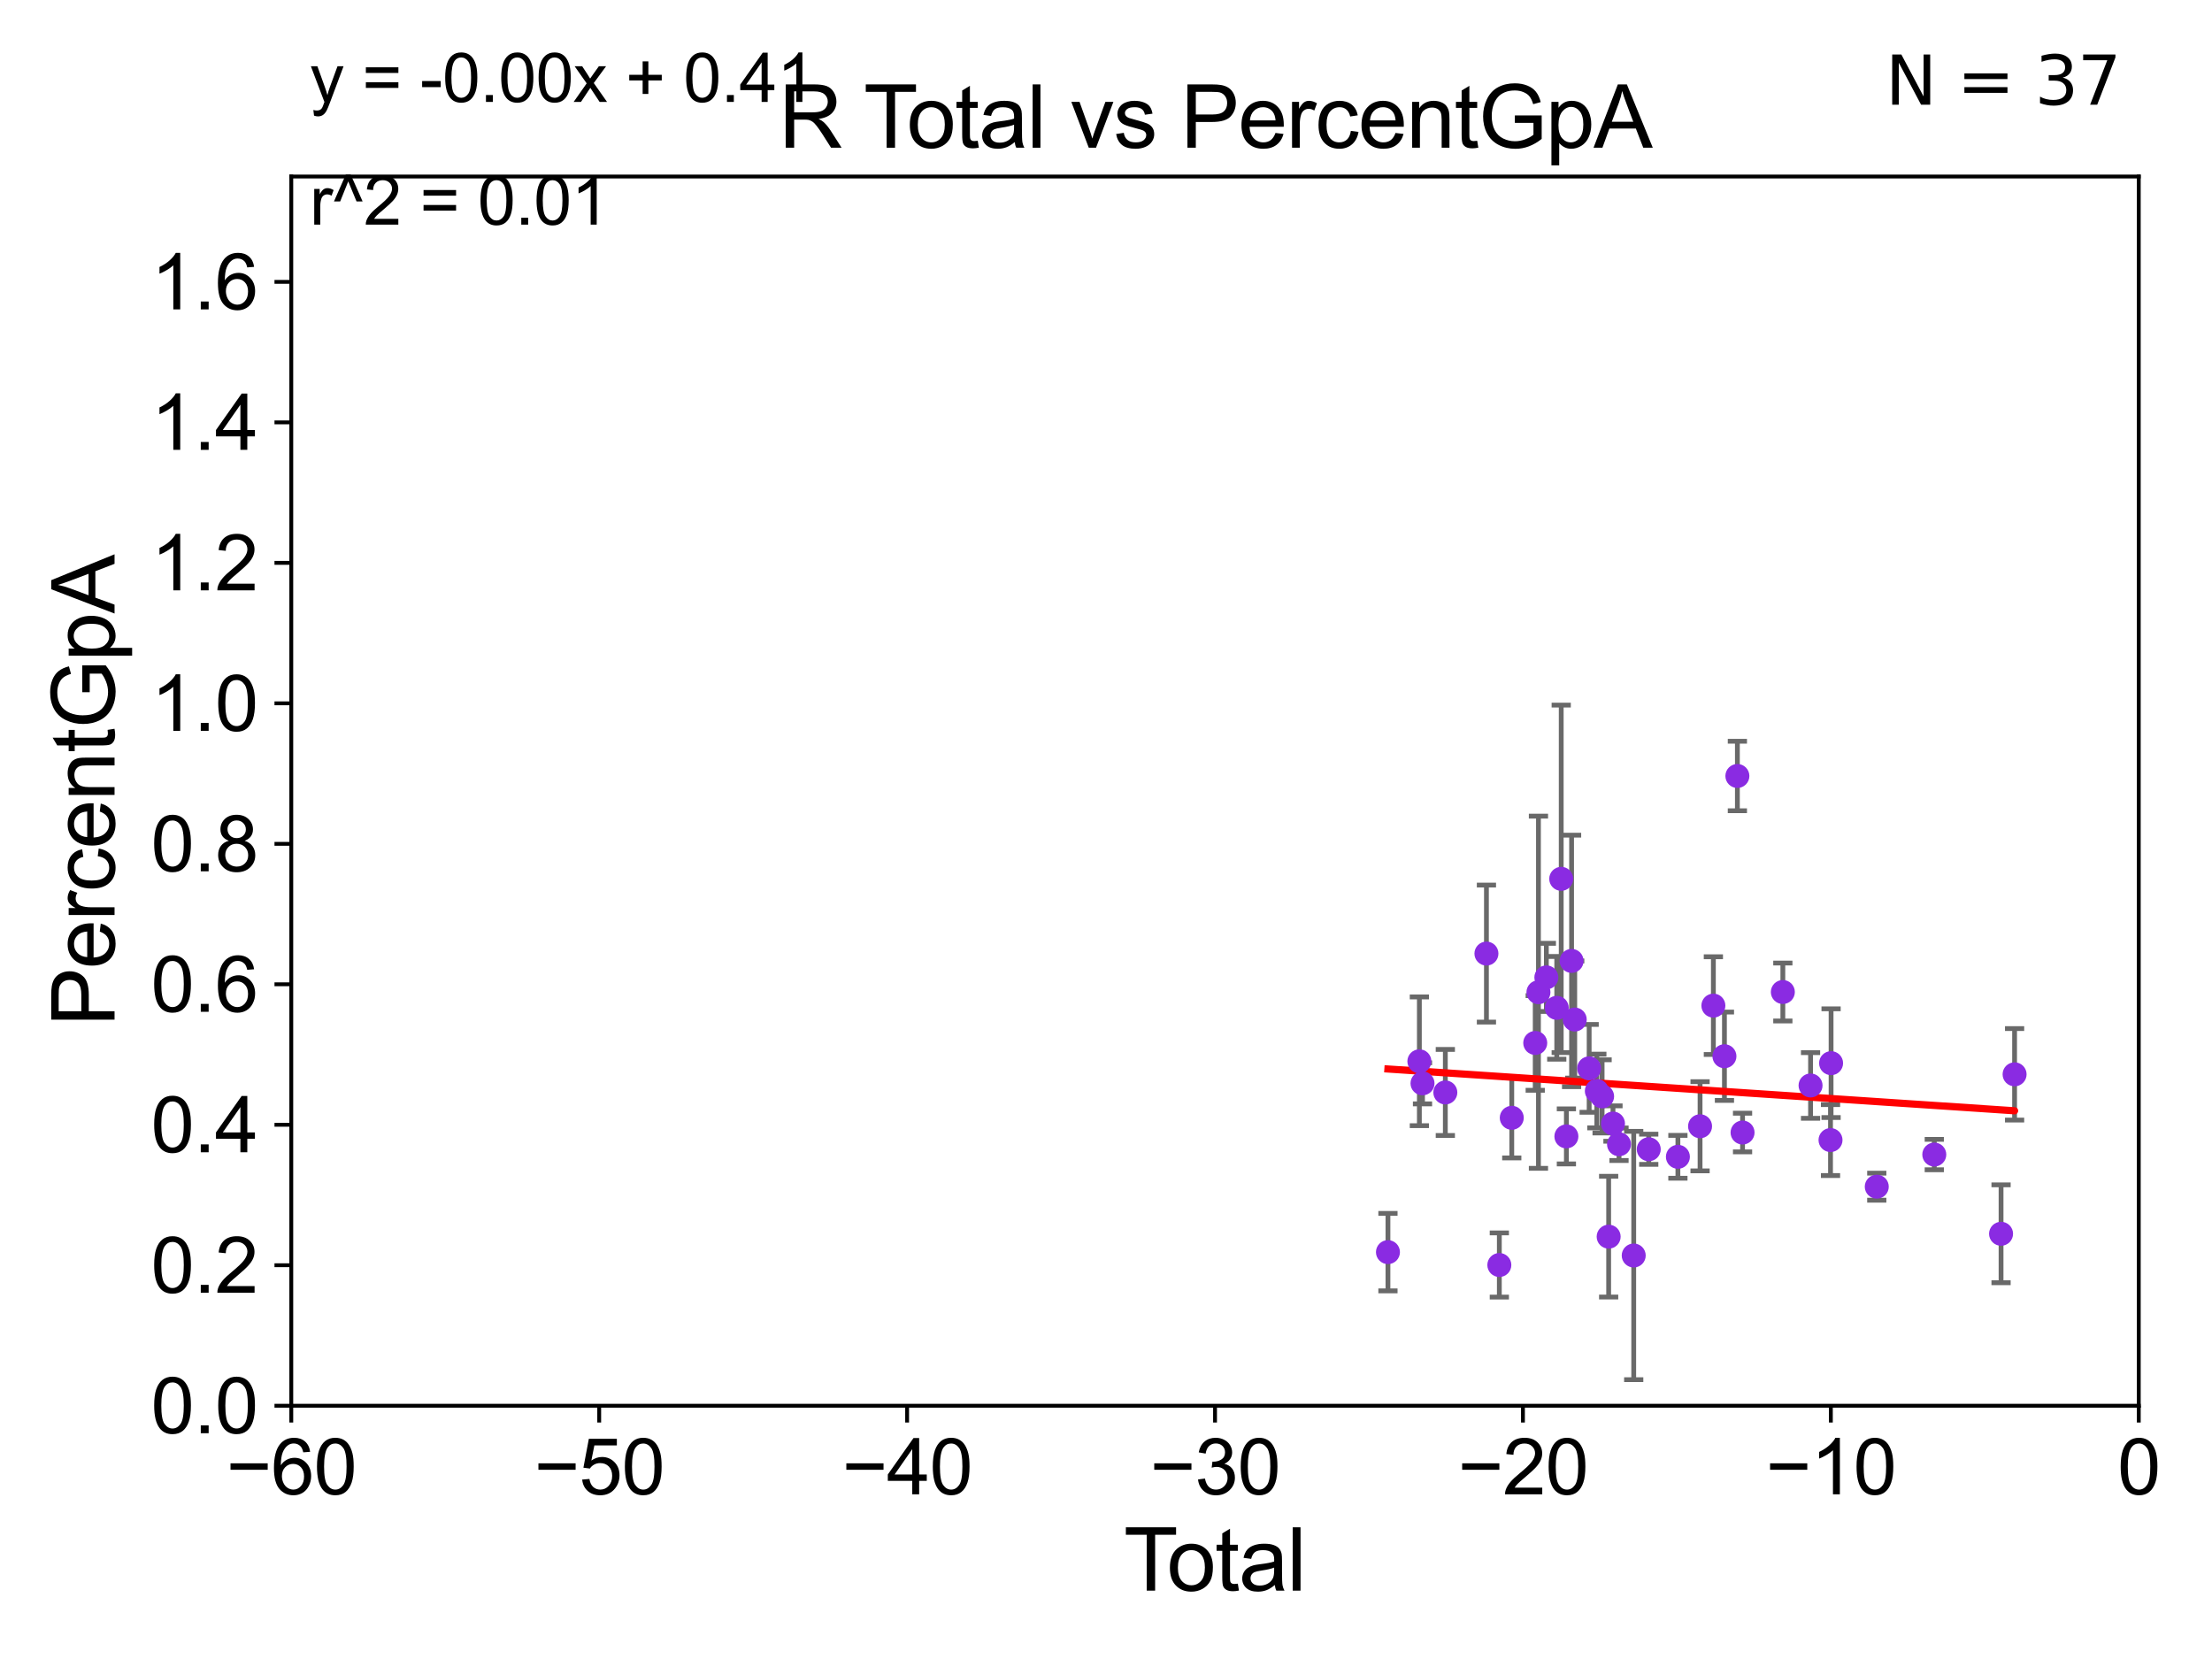 <?xml version="1.0" encoding="utf-8" standalone="no"?>
<!DOCTYPE svg PUBLIC "-//W3C//DTD SVG 1.1//EN"
  "http://www.w3.org/Graphics/SVG/1.1/DTD/svg11.dtd">
<svg xmlns:xlink="http://www.w3.org/1999/xlink" width="460.8pt" height="345.6pt" viewBox="0 0 460.8 345.6" xmlns="http://www.w3.org/2000/svg" version="1.1">
 <defs>
  <style type="text/css">*{stroke-linejoin: round; stroke-linecap: butt}</style>
 </defs>
 <g id="figure_1">
  <g id="patch_1">
   <path d="M 0 345.6 
L 460.8 345.6 
L 460.8 0 
L 0 0 
z
" style="fill: #ffffff"/>
  </g>
  <g id="axes_1">
   <g id="patch_2">
    <path d="M 60.68 292.84 
L 445.545 292.84 
L 445.545 36.775 
L 60.68 36.775 
z
" style="fill: #ffffff"/>
   </g>
   <g id="PathCollection_1">
    <defs>
     <path id="mca654d8f39" d="M 0 1.118 
C 0.297 1.118 0.581 1 0.791 0.791 
C 1 0.581 1.118 0.297 1.118 0 
C 1.118 -0.297 1 -0.581 0.791 -0.791 
C 0.581 -1 0.297 -1.118 0 -1.118 
C -0.297 -1.118 -0.581 -1 -0.791 -0.791 
C -1 -0.581 -1.118 -0.297 -1.118 0 
C -1.118 0.297 -1 0.581 -0.791 0.791 
C -0.581 1 -0.297 1.118 0 1.118 
z
" style="stroke: #8a2be2"/>
    </defs>
    <g clip-path="url(#pf15f8cdc3f)">
     <use xlink:href="#mca654d8f39" x="289.135" y="260.841" style="fill: #8a2be2; stroke: #8a2be2"/>
     <use xlink:href="#mca654d8f39" x="371.399" y="206.654" style="fill: #8a2be2; stroke: #8a2be2"/>
     <use xlink:href="#mca654d8f39" x="332.651" y="227.279" style="fill: #8a2be2; stroke: #8a2be2"/>
     <use xlink:href="#mca654d8f39" x="381.33" y="237.496" style="fill: #8a2be2; stroke: #8a2be2"/>
     <use xlink:href="#mca654d8f39" x="295.68" y="221.091" style="fill: #8a2be2; stroke: #8a2be2"/>
     <use xlink:href="#mca654d8f39" x="390.965" y="247.206" style="fill: #8a2be2; stroke: #8a2be2"/>
     <use xlink:href="#mca654d8f39" x="402.947" y="240.516" style="fill: #8a2be2; stroke: #8a2be2"/>
     <use xlink:href="#mca654d8f39" x="416.857" y="257.019" style="fill: #8a2be2; stroke: #8a2be2"/>
     <use xlink:href="#mca654d8f39" x="419.676" y="223.802" style="fill: #8a2be2; stroke: #8a2be2"/>
     <use xlink:href="#mca654d8f39" x="377.171" y="226.123" style="fill: #8a2be2; stroke: #8a2be2"/>
     <use xlink:href="#mca654d8f39" x="381.448" y="221.477" style="fill: #8a2be2; stroke: #8a2be2"/>
     <use xlink:href="#mca654d8f39" x="361.929" y="161.651" style="fill: #8a2be2; stroke: #8a2be2"/>
     <use xlink:href="#mca654d8f39" x="363.007" y="235.926" style="fill: #8a2be2; stroke: #8a2be2"/>
     <use xlink:href="#mca654d8f39" x="335.112" y="257.619" style="fill: #8a2be2; stroke: #8a2be2"/>
     <use xlink:href="#mca654d8f39" x="328.046" y="212.385" style="fill: #8a2be2; stroke: #8a2be2"/>
     <use xlink:href="#mca654d8f39" x="336.014" y="234.057" style="fill: #8a2be2; stroke: #8a2be2"/>
     <use xlink:href="#mca654d8f39" x="337.27" y="238.369" style="fill: #8a2be2; stroke: #8a2be2"/>
     <use xlink:href="#mca654d8f39" x="327.39" y="200.174" style="fill: #8a2be2; stroke: #8a2be2"/>
     <use xlink:href="#mca654d8f39" x="326.307" y="236.733" style="fill: #8a2be2; stroke: #8a2be2"/>
     <use xlink:href="#mca654d8f39" x="340.333" y="261.544" style="fill: #8a2be2; stroke: #8a2be2"/>
     <use xlink:href="#mca654d8f39" x="325.23" y="183.077" style="fill: #8a2be2; stroke: #8a2be2"/>
     <use xlink:href="#mca654d8f39" x="324.3" y="209.951" style="fill: #8a2be2; stroke: #8a2be2"/>
     <use xlink:href="#mca654d8f39" x="322.135" y="203.611" style="fill: #8a2be2; stroke: #8a2be2"/>
     <use xlink:href="#mca654d8f39" x="296.334" y="225.678" style="fill: #8a2be2; stroke: #8a2be2"/>
     <use xlink:href="#mca654d8f39" x="343.463" y="239.412" style="fill: #8a2be2; stroke: #8a2be2"/>
     <use xlink:href="#mca654d8f39" x="319.817" y="217.266" style="fill: #8a2be2; stroke: #8a2be2"/>
     <use xlink:href="#mca654d8f39" x="349.538" y="240.984" style="fill: #8a2be2; stroke: #8a2be2"/>
     <use xlink:href="#mca654d8f39" x="314.929" y="232.858" style="fill: #8a2be2; stroke: #8a2be2"/>
     <use xlink:href="#mca654d8f39" x="312.339" y="263.525" style="fill: #8a2be2; stroke: #8a2be2"/>
     <use xlink:href="#mca654d8f39" x="354.154" y="234.621" style="fill: #8a2be2; stroke: #8a2be2"/>
     <use xlink:href="#mca654d8f39" x="356.928" y="209.49" style="fill: #8a2be2; stroke: #8a2be2"/>
     <use xlink:href="#mca654d8f39" x="359.232" y="220.035" style="fill: #8a2be2; stroke: #8a2be2"/>
     <use xlink:href="#mca654d8f39" x="309.651" y="198.649" style="fill: #8a2be2; stroke: #8a2be2"/>
     <use xlink:href="#mca654d8f39" x="301.089" y="227.58" style="fill: #8a2be2; stroke: #8a2be2"/>
     <use xlink:href="#mca654d8f39" x="333.748" y="228.395" style="fill: #8a2be2; stroke: #8a2be2"/>
     <use xlink:href="#mca654d8f39" x="320.488" y="206.7" style="fill: #8a2be2; stroke: #8a2be2"/>
     <use xlink:href="#mca654d8f39" x="331.05" y="222.559" style="fill: #8a2be2; stroke: #8a2be2"/>
    </g>
   </g>
   <g id="matplotlib.axis_1">
    <g id="xtick_1">
     <g id="line2d_1">
      <defs>
       <path id="me6b145b90f" d="M 0 0 
L 0 3.5 
" style="stroke: #000000; stroke-width: 0.8"/>
      </defs>
      <g>
       <use xlink:href="#me6b145b90f" x="60.68" y="292.84" style="stroke: #000000; stroke-width: 0.8"/>
      </g>
     </g>
     <g id="text_1">
      <!-- −60 -->
      <g transform="translate(47.11 311.293)scale(0.16 -0.16)">
       <defs>
        <path id="ArialMT-2212" d="M 3381 1997 
L 356 1997 
L 356 2522 
L 3381 2522 
L 3381 1997 
z
" transform="scale(0.016)"/>
        <path id="ArialMT-36" d="M 3184 3459 
L 2625 3416 
Q 2550 3747 2413 3897 
Q 2184 4138 1850 4138 
Q 1581 4138 1378 3988 
Q 1113 3794 959 3422 
Q 806 3050 800 2363 
Q 1003 2672 1297 2822 
Q 1591 2972 1913 2972 
Q 2475 2972 2870 2558 
Q 3266 2144 3266 1488 
Q 3266 1056 3080 686 
Q 2894 316 2569 119 
Q 2244 -78 1831 -78 
Q 1128 -78 684 439 
Q 241 956 241 2144 
Q 241 3472 731 4075 
Q 1159 4600 1884 4600 
Q 2425 4600 2770 4297 
Q 3116 3994 3184 3459 
z
M 888 1484 
Q 888 1194 1011 928 
Q 1134 663 1356 523 
Q 1578 384 1822 384 
Q 2178 384 2434 671 
Q 2691 959 2691 1453 
Q 2691 1928 2437 2201 
Q 2184 2475 1800 2475 
Q 1419 2475 1153 2201 
Q 888 1928 888 1484 
z
" transform="scale(0.016)"/>
        <path id="ArialMT-30" d="M 266 2259 
Q 266 3072 433 3567 
Q 600 4063 929 4331 
Q 1259 4600 1759 4600 
Q 2128 4600 2406 4451 
Q 2684 4303 2865 4023 
Q 3047 3744 3150 3342 
Q 3253 2941 3253 2259 
Q 3253 1453 3087 958 
Q 2922 463 2592 192 
Q 2263 -78 1759 -78 
Q 1097 -78 719 397 
Q 266 969 266 2259 
z
M 844 2259 
Q 844 1131 1108 757 
Q 1372 384 1759 384 
Q 2147 384 2411 759 
Q 2675 1134 2675 2259 
Q 2675 3391 2411 3762 
Q 2147 4134 1753 4134 
Q 1366 4134 1134 3806 
Q 844 3388 844 2259 
z
" transform="scale(0.016)"/>
       </defs>
       <use xlink:href="#ArialMT-2212"/>
       <use xlink:href="#ArialMT-36" x="58.398"/>
       <use xlink:href="#ArialMT-30" x="114.014"/>
      </g>
     </g>
    </g>
    <g id="xtick_2">
     <g id="line2d_2">
      <g>
       <use xlink:href="#me6b145b90f" x="124.824" y="292.84" style="stroke: #000000; stroke-width: 0.8"/>
      </g>
     </g>
     <g id="text_2">
      <!-- −50 -->
      <g transform="translate(111.254 311.293)scale(0.16 -0.16)">
       <defs>
        <path id="ArialMT-35" d="M 266 1200 
L 856 1250 
Q 922 819 1161 601 
Q 1400 384 1738 384 
Q 2144 384 2425 690 
Q 2706 997 2706 1503 
Q 2706 1984 2436 2262 
Q 2166 2541 1728 2541 
Q 1456 2541 1237 2417 
Q 1019 2294 894 2097 
L 366 2166 
L 809 4519 
L 3088 4519 
L 3088 3981 
L 1259 3981 
L 1013 2750 
Q 1425 3038 1878 3038 
Q 2478 3038 2890 2622 
Q 3303 2206 3303 1553 
Q 3303 931 2941 478 
Q 2500 -78 1738 -78 
Q 1113 -78 717 272 
Q 322 622 266 1200 
z
" transform="scale(0.016)"/>
       </defs>
       <use xlink:href="#ArialMT-2212"/>
       <use xlink:href="#ArialMT-35" x="58.398"/>
       <use xlink:href="#ArialMT-30" x="114.014"/>
      </g>
     </g>
    </g>
    <g id="xtick_3">
     <g id="line2d_3">
      <g>
       <use xlink:href="#me6b145b90f" x="188.968" y="292.84" style="stroke: #000000; stroke-width: 0.8"/>
      </g>
     </g>
     <g id="text_3">
      <!-- −40 -->
      <g transform="translate(175.398 311.293)scale(0.16 -0.16)">
       <defs>
        <path id="ArialMT-34" d="M 2069 0 
L 2069 1097 
L 81 1097 
L 81 1613 
L 2172 4581 
L 2631 4581 
L 2631 1613 
L 3250 1613 
L 3250 1097 
L 2631 1097 
L 2631 0 
L 2069 0 
z
M 2069 1613 
L 2069 3678 
L 634 1613 
L 2069 1613 
z
" transform="scale(0.016)"/>
       </defs>
       <use xlink:href="#ArialMT-2212"/>
       <use xlink:href="#ArialMT-34" x="58.398"/>
       <use xlink:href="#ArialMT-30" x="114.014"/>
      </g>
     </g>
    </g>
    <g id="xtick_4">
     <g id="line2d_4">
      <g>
       <use xlink:href="#me6b145b90f" x="253.113" y="292.84" style="stroke: #000000; stroke-width: 0.8"/>
      </g>
     </g>
     <g id="text_4">
      <!-- −30 -->
      <g transform="translate(239.542 311.293)scale(0.16 -0.16)">
       <defs>
        <path id="ArialMT-33" d="M 269 1209 
L 831 1284 
Q 928 806 1161 595 
Q 1394 384 1728 384 
Q 2125 384 2398 659 
Q 2672 934 2672 1341 
Q 2672 1728 2419 1979 
Q 2166 2231 1775 2231 
Q 1616 2231 1378 2169 
L 1441 2663 
Q 1497 2656 1531 2656 
Q 1891 2656 2178 2843 
Q 2466 3031 2466 3422 
Q 2466 3731 2256 3934 
Q 2047 4138 1716 4138 
Q 1388 4138 1169 3931 
Q 950 3725 888 3313 
L 325 3413 
Q 428 3978 793 4289 
Q 1159 4600 1703 4600 
Q 2078 4600 2393 4439 
Q 2709 4278 2876 4000 
Q 3044 3722 3044 3409 
Q 3044 3113 2884 2869 
Q 2725 2625 2413 2481 
Q 2819 2388 3044 2092 
Q 3269 1797 3269 1353 
Q 3269 753 2831 336 
Q 2394 -81 1725 -81 
Q 1122 -81 723 278 
Q 325 638 269 1209 
z
" transform="scale(0.016)"/>
       </defs>
       <use xlink:href="#ArialMT-2212"/>
       <use xlink:href="#ArialMT-33" x="58.398"/>
       <use xlink:href="#ArialMT-30" x="114.014"/>
      </g>
     </g>
    </g>
    <g id="xtick_5">
     <g id="line2d_5">
      <g>
       <use xlink:href="#me6b145b90f" x="317.257" y="292.84" style="stroke: #000000; stroke-width: 0.8"/>
      </g>
     </g>
     <g id="text_5">
      <!-- −20 -->
      <g transform="translate(303.687 311.293)scale(0.16 -0.16)">
       <defs>
        <path id="ArialMT-32" d="M 3222 541 
L 3222 0 
L 194 0 
Q 188 203 259 391 
Q 375 700 629 1000 
Q 884 1300 1366 1694 
Q 2113 2306 2375 2664 
Q 2638 3022 2638 3341 
Q 2638 3675 2398 3904 
Q 2159 4134 1775 4134 
Q 1369 4134 1125 3890 
Q 881 3647 878 3216 
L 300 3275 
Q 359 3922 746 4261 
Q 1134 4600 1788 4600 
Q 2447 4600 2831 4234 
Q 3216 3869 3216 3328 
Q 3216 3053 3103 2787 
Q 2991 2522 2730 2228 
Q 2469 1934 1863 1422 
Q 1356 997 1212 845 
Q 1069 694 975 541 
L 3222 541 
z
" transform="scale(0.016)"/>
       </defs>
       <use xlink:href="#ArialMT-2212"/>
       <use xlink:href="#ArialMT-32" x="58.398"/>
       <use xlink:href="#ArialMT-30" x="114.014"/>
      </g>
     </g>
    </g>
    <g id="xtick_6">
     <g id="line2d_6">
      <g>
       <use xlink:href="#me6b145b90f" x="381.401" y="292.84" style="stroke: #000000; stroke-width: 0.8"/>
      </g>
     </g>
     <g id="text_6">
      <!-- −10 -->
      <g transform="translate(367.831 311.293)scale(0.16 -0.16)">
       <defs>
        <path id="ArialMT-31" d="M 2384 0 
L 1822 0 
L 1822 3584 
Q 1619 3391 1289 3197 
Q 959 3003 697 2906 
L 697 3450 
Q 1169 3672 1522 3987 
Q 1875 4303 2022 4600 
L 2384 4600 
L 2384 0 
z
" transform="scale(0.016)"/>
       </defs>
       <use xlink:href="#ArialMT-2212"/>
       <use xlink:href="#ArialMT-31" x="58.398"/>
       <use xlink:href="#ArialMT-30" x="114.014"/>
      </g>
     </g>
    </g>
    <g id="xtick_7">
     <g id="line2d_7">
      <g>
       <use xlink:href="#me6b145b90f" x="445.545" y="292.84" style="stroke: #000000; stroke-width: 0.8"/>
      </g>
     </g>
     <g id="text_7">
      <!-- 0 -->
      <g transform="translate(441.096 311.293)scale(0.16 -0.16)">
       <use xlink:href="#ArialMT-30"/>
      </g>
     </g>
    </g>
    <g id="text_8">
     <!-- Total -->
     <g transform="translate(234.107 331.357)scale(0.18 -0.18)">
      <defs>
       <path id="ArialMT-54" d="M 1659 0 
L 1659 4041 
L 150 4041 
L 150 4581 
L 3781 4581 
L 3781 4041 
L 2266 4041 
L 2266 0 
L 1659 0 
z
" transform="scale(0.016)"/>
       <path id="ArialMT-6f" d="M 213 1659 
Q 213 2581 725 3025 
Q 1153 3394 1769 3394 
Q 2453 3394 2887 2945 
Q 3322 2497 3322 1706 
Q 3322 1066 3130 698 
Q 2938 331 2570 128 
Q 2203 -75 1769 -75 
Q 1072 -75 642 372 
Q 213 819 213 1659 
z
M 791 1659 
Q 791 1022 1069 705 
Q 1347 388 1769 388 
Q 2188 388 2466 706 
Q 2744 1025 2744 1678 
Q 2744 2294 2464 2611 
Q 2184 2928 1769 2928 
Q 1347 2928 1069 2612 
Q 791 2297 791 1659 
z
" transform="scale(0.016)"/>
       <path id="ArialMT-74" d="M 1650 503 
L 1731 6 
Q 1494 -44 1306 -44 
Q 1000 -44 831 53 
Q 663 150 594 308 
Q 525 466 525 972 
L 525 2881 
L 113 2881 
L 113 3319 
L 525 3319 
L 525 4141 
L 1084 4478 
L 1084 3319 
L 1650 3319 
L 1650 2881 
L 1084 2881 
L 1084 941 
Q 1084 700 1114 631 
Q 1144 563 1211 522 
Q 1278 481 1403 481 
Q 1497 481 1650 503 
z
" transform="scale(0.016)"/>
       <path id="ArialMT-61" d="M 2588 409 
Q 2275 144 1986 34 
Q 1697 -75 1366 -75 
Q 819 -75 525 192 
Q 231 459 231 875 
Q 231 1119 342 1320 
Q 453 1522 633 1644 
Q 813 1766 1038 1828 
Q 1203 1872 1538 1913 
Q 2219 1994 2541 2106 
Q 2544 2222 2544 2253 
Q 2544 2597 2384 2738 
Q 2169 2928 1744 2928 
Q 1347 2928 1158 2789 
Q 969 2650 878 2297 
L 328 2372 
Q 403 2725 575 2942 
Q 747 3159 1072 3276 
Q 1397 3394 1825 3394 
Q 2250 3394 2515 3294 
Q 2781 3194 2906 3042 
Q 3031 2891 3081 2659 
Q 3109 2516 3109 2141 
L 3109 1391 
Q 3109 606 3145 398 
Q 3181 191 3288 0 
L 2700 0 
Q 2613 175 2588 409 
z
M 2541 1666 
Q 2234 1541 1622 1453 
Q 1275 1403 1131 1340 
Q 988 1278 909 1158 
Q 831 1038 831 891 
Q 831 666 1001 516 
Q 1172 366 1500 366 
Q 1825 366 2078 508 
Q 2331 650 2450 897 
Q 2541 1088 2541 1459 
L 2541 1666 
z
" transform="scale(0.016)"/>
       <path id="ArialMT-6c" d="M 409 0 
L 409 4581 
L 972 4581 
L 972 0 
L 409 0 
z
" transform="scale(0.016)"/>
      </defs>
      <use xlink:href="#ArialMT-54"/>
      <use xlink:href="#ArialMT-6f" x="49.959"/>
      <use xlink:href="#ArialMT-74" x="105.574"/>
      <use xlink:href="#ArialMT-61" x="133.357"/>
      <use xlink:href="#ArialMT-6c" x="188.973"/>
     </g>
    </g>
   </g>
   <g id="matplotlib.axis_2">
    <g id="ytick_1">
     <g id="line2d_8">
      <defs>
       <path id="mb0136dabaa" d="M 0 0 
L -3.5 0 
" style="stroke: #000000; stroke-width: 0.8"/>
      </defs>
      <g>
       <use xlink:href="#mb0136dabaa" x="60.68" y="292.84" style="stroke: #000000; stroke-width: 0.8"/>
      </g>
     </g>
     <g id="text_9">
      <!-- 0.0 -->
      <g transform="translate(31.44 298.566)scale(0.16 -0.16)">
       <defs>
        <path id="ArialMT-2e" d="M 581 0 
L 581 641 
L 1222 641 
L 1222 0 
L 581 0 
z
" transform="scale(0.016)"/>
       </defs>
       <use xlink:href="#ArialMT-30"/>
       <use xlink:href="#ArialMT-2e" x="55.615"/>
       <use xlink:href="#ArialMT-30" x="83.398"/>
      </g>
     </g>
    </g>
    <g id="ytick_2">
     <g id="line2d_9">
      <g>
       <use xlink:href="#mb0136dabaa" x="60.68" y="263.575" style="stroke: #000000; stroke-width: 0.8"/>
      </g>
     </g>
     <g id="text_10">
      <!-- 0.2 -->
      <g transform="translate(31.44 269.302)scale(0.16 -0.16)">
       <use xlink:href="#ArialMT-30"/>
       <use xlink:href="#ArialMT-2e" x="55.615"/>
       <use xlink:href="#ArialMT-32" x="83.398"/>
      </g>
     </g>
    </g>
    <g id="ytick_3">
     <g id="line2d_10">
      <g>
       <use xlink:href="#mb0136dabaa" x="60.68" y="234.311" style="stroke: #000000; stroke-width: 0.8"/>
      </g>
     </g>
     <g id="text_11">
      <!-- 0.4 -->
      <g transform="translate(31.44 240.037)scale(0.16 -0.16)">
       <use xlink:href="#ArialMT-30"/>
       <use xlink:href="#ArialMT-2e" x="55.615"/>
       <use xlink:href="#ArialMT-34" x="83.398"/>
      </g>
     </g>
    </g>
    <g id="ytick_4">
     <g id="line2d_11">
      <g>
       <use xlink:href="#mb0136dabaa" x="60.68" y="205.046" style="stroke: #000000; stroke-width: 0.8"/>
      </g>
     </g>
     <g id="text_12">
      <!-- 0.6 -->
      <g transform="translate(31.44 210.772)scale(0.16 -0.16)">
       <use xlink:href="#ArialMT-30"/>
       <use xlink:href="#ArialMT-2e" x="55.615"/>
       <use xlink:href="#ArialMT-36" x="83.398"/>
      </g>
     </g>
    </g>
    <g id="ytick_5">
     <g id="line2d_12">
      <g>
       <use xlink:href="#mb0136dabaa" x="60.68" y="175.782" style="stroke: #000000; stroke-width: 0.8"/>
      </g>
     </g>
     <g id="text_13">
      <!-- 0.8 -->
      <g transform="translate(31.44 181.508)scale(0.16 -0.16)">
       <defs>
        <path id="ArialMT-38" d="M 1131 2484 
Q 781 2613 612 2850 
Q 444 3088 444 3419 
Q 444 3919 803 4259 
Q 1163 4600 1759 4600 
Q 2359 4600 2725 4251 
Q 3091 3903 3091 3403 
Q 3091 3084 2923 2848 
Q 2756 2613 2416 2484 
Q 2838 2347 3058 2040 
Q 3278 1734 3278 1309 
Q 3278 722 2862 322 
Q 2447 -78 1769 -78 
Q 1091 -78 675 323 
Q 259 725 259 1325 
Q 259 1772 486 2073 
Q 713 2375 1131 2484 
z
M 1019 3438 
Q 1019 3113 1228 2906 
Q 1438 2700 1772 2700 
Q 2097 2700 2305 2904 
Q 2513 3109 2513 3406 
Q 2513 3716 2298 3927 
Q 2084 4138 1766 4138 
Q 1444 4138 1231 3931 
Q 1019 3725 1019 3438 
z
M 838 1322 
Q 838 1081 952 856 
Q 1066 631 1291 507 
Q 1516 384 1775 384 
Q 2178 384 2440 643 
Q 2703 903 2703 1303 
Q 2703 1709 2433 1975 
Q 2163 2241 1756 2241 
Q 1359 2241 1098 1978 
Q 838 1716 838 1322 
z
" transform="scale(0.016)"/>
       </defs>
       <use xlink:href="#ArialMT-30"/>
       <use xlink:href="#ArialMT-2e" x="55.615"/>
       <use xlink:href="#ArialMT-38" x="83.398"/>
      </g>
     </g>
    </g>
    <g id="ytick_6">
     <g id="line2d_13">
      <g>
       <use xlink:href="#mb0136dabaa" x="60.68" y="146.517" style="stroke: #000000; stroke-width: 0.8"/>
      </g>
     </g>
     <g id="text_14">
      <!-- 1.0 -->
      <g transform="translate(31.44 152.243)scale(0.16 -0.16)">
       <use xlink:href="#ArialMT-31"/>
       <use xlink:href="#ArialMT-2e" x="55.615"/>
       <use xlink:href="#ArialMT-30" x="83.398"/>
      </g>
     </g>
    </g>
    <g id="ytick_7">
     <g id="line2d_14">
      <g>
       <use xlink:href="#mb0136dabaa" x="60.68" y="117.252" style="stroke: #000000; stroke-width: 0.8"/>
      </g>
     </g>
     <g id="text_15">
      <!-- 1.2 -->
      <g transform="translate(31.44 122.979)scale(0.16 -0.16)">
       <use xlink:href="#ArialMT-31"/>
       <use xlink:href="#ArialMT-2e" x="55.615"/>
       <use xlink:href="#ArialMT-32" x="83.398"/>
      </g>
     </g>
    </g>
    <g id="ytick_8">
     <g id="line2d_15">
      <g>
       <use xlink:href="#mb0136dabaa" x="60.68" y="87.988" style="stroke: #000000; stroke-width: 0.8"/>
      </g>
     </g>
     <g id="text_16">
      <!-- 1.4 -->
      <g transform="translate(31.44 93.714)scale(0.16 -0.16)">
       <use xlink:href="#ArialMT-31"/>
       <use xlink:href="#ArialMT-2e" x="55.615"/>
       <use xlink:href="#ArialMT-34" x="83.398"/>
      </g>
     </g>
    </g>
    <g id="ytick_9">
     <g id="line2d_16">
      <g>
       <use xlink:href="#mb0136dabaa" x="60.68" y="58.723" style="stroke: #000000; stroke-width: 0.8"/>
      </g>
     </g>
     <g id="text_17">
      <!-- 1.6 -->
      <g transform="translate(31.44 64.45)scale(0.16 -0.16)">
       <use xlink:href="#ArialMT-31"/>
       <use xlink:href="#ArialMT-2e" x="55.615"/>
       <use xlink:href="#ArialMT-36" x="83.398"/>
      </g>
     </g>
    </g>
    <g id="text_18">
     <!-- PercentGpA -->
     <g transform="translate(23.863 213.831)rotate(-90)scale(0.18 -0.18)">
      <defs>
       <path id="ArialMT-50" d="M 494 0 
L 494 4581 
L 2222 4581 
Q 2678 4581 2919 4538 
Q 3256 4481 3484 4323 
Q 3713 4166 3852 3881 
Q 3991 3597 3991 3256 
Q 3991 2672 3619 2267 
Q 3247 1863 2275 1863 
L 1100 1863 
L 1100 0 
L 494 0 
z
M 1100 2403 
L 2284 2403 
Q 2872 2403 3119 2622 
Q 3366 2841 3366 3238 
Q 3366 3525 3220 3729 
Q 3075 3934 2838 4000 
Q 2684 4041 2272 4041 
L 1100 4041 
L 1100 2403 
z
" transform="scale(0.016)"/>
       <path id="ArialMT-65" d="M 2694 1069 
L 3275 997 
Q 3138 488 2766 206 
Q 2394 -75 1816 -75 
Q 1088 -75 661 373 
Q 234 822 234 1631 
Q 234 2469 665 2931 
Q 1097 3394 1784 3394 
Q 2450 3394 2872 2941 
Q 3294 2488 3294 1666 
Q 3294 1616 3291 1516 
L 816 1516 
Q 847 969 1125 678 
Q 1403 388 1819 388 
Q 2128 388 2347 550 
Q 2566 713 2694 1069 
z
M 847 1978 
L 2700 1978 
Q 2663 2397 2488 2606 
Q 2219 2931 1791 2931 
Q 1403 2931 1139 2672 
Q 875 2413 847 1978 
z
" transform="scale(0.016)"/>
       <path id="ArialMT-72" d="M 416 0 
L 416 3319 
L 922 3319 
L 922 2816 
Q 1116 3169 1280 3281 
Q 1444 3394 1641 3394 
Q 1925 3394 2219 3213 
L 2025 2691 
Q 1819 2813 1613 2813 
Q 1428 2813 1281 2702 
Q 1134 2591 1072 2394 
Q 978 2094 978 1738 
L 978 0 
L 416 0 
z
" transform="scale(0.016)"/>
       <path id="ArialMT-63" d="M 2588 1216 
L 3141 1144 
Q 3050 572 2676 248 
Q 2303 -75 1759 -75 
Q 1078 -75 664 370 
Q 250 816 250 1647 
Q 250 2184 428 2587 
Q 606 2991 970 3192 
Q 1334 3394 1763 3394 
Q 2303 3394 2647 3120 
Q 2991 2847 3088 2344 
L 2541 2259 
Q 2463 2594 2264 2762 
Q 2066 2931 1784 2931 
Q 1359 2931 1093 2626 
Q 828 2322 828 1663 
Q 828 994 1084 691 
Q 1341 388 1753 388 
Q 2084 388 2306 591 
Q 2528 794 2588 1216 
z
" transform="scale(0.016)"/>
       <path id="ArialMT-6e" d="M 422 0 
L 422 3319 
L 928 3319 
L 928 2847 
Q 1294 3394 1984 3394 
Q 2284 3394 2536 3286 
Q 2788 3178 2913 3003 
Q 3038 2828 3088 2588 
Q 3119 2431 3119 2041 
L 3119 0 
L 2556 0 
L 2556 2019 
Q 2556 2363 2490 2533 
Q 2425 2703 2258 2804 
Q 2091 2906 1866 2906 
Q 1506 2906 1245 2678 
Q 984 2450 984 1813 
L 984 0 
L 422 0 
z
" transform="scale(0.016)"/>
       <path id="ArialMT-47" d="M 2638 1797 
L 2638 2334 
L 4578 2338 
L 4578 638 
Q 4131 281 3656 101 
Q 3181 -78 2681 -78 
Q 2006 -78 1454 211 
Q 903 500 622 1047 
Q 341 1594 341 2269 
Q 341 2938 620 3517 
Q 900 4097 1425 4378 
Q 1950 4659 2634 4659 
Q 3131 4659 3532 4498 
Q 3934 4338 4162 4050 
Q 4391 3763 4509 3300 
L 3963 3150 
Q 3859 3500 3706 3700 
Q 3553 3900 3268 4020 
Q 2984 4141 2638 4141 
Q 2222 4141 1919 4014 
Q 1616 3888 1430 3681 
Q 1244 3475 1141 3228 
Q 966 2803 966 2306 
Q 966 1694 1177 1281 
Q 1388 869 1791 669 
Q 2194 469 2647 469 
Q 3041 469 3416 620 
Q 3791 772 3984 944 
L 3984 1797 
L 2638 1797 
z
" transform="scale(0.016)"/>
       <path id="ArialMT-70" d="M 422 -1272 
L 422 3319 
L 934 3319 
L 934 2888 
Q 1116 3141 1344 3267 
Q 1572 3394 1897 3394 
Q 2322 3394 2647 3175 
Q 2972 2956 3137 2557 
Q 3303 2159 3303 1684 
Q 3303 1175 3120 767 
Q 2938 359 2589 142 
Q 2241 -75 1856 -75 
Q 1575 -75 1351 44 
Q 1128 163 984 344 
L 984 -1272 
L 422 -1272 
z
M 931 1641 
Q 931 1000 1190 694 
Q 1450 388 1819 388 
Q 2194 388 2461 705 
Q 2728 1022 2728 1688 
Q 2728 2322 2467 2637 
Q 2206 2953 1844 2953 
Q 1484 2953 1207 2617 
Q 931 2281 931 1641 
z
" transform="scale(0.016)"/>
       <path id="ArialMT-41" d="M -9 0 
L 1750 4581 
L 2403 4581 
L 4278 0 
L 3588 0 
L 3053 1388 
L 1138 1388 
L 634 0 
L -9 0 
z
M 1313 1881 
L 2866 1881 
L 2388 3150 
Q 2169 3728 2063 4100 
Q 1975 3659 1816 3225 
L 1313 1881 
z
" transform="scale(0.016)"/>
      </defs>
      <use xlink:href="#ArialMT-50"/>
      <use xlink:href="#ArialMT-65" x="66.699"/>
      <use xlink:href="#ArialMT-72" x="122.314"/>
      <use xlink:href="#ArialMT-63" x="155.615"/>
      <use xlink:href="#ArialMT-65" x="205.615"/>
      <use xlink:href="#ArialMT-6e" x="261.23"/>
      <use xlink:href="#ArialMT-74" x="316.846"/>
      <use xlink:href="#ArialMT-47" x="344.629"/>
      <use xlink:href="#ArialMT-70" x="422.412"/>
      <use xlink:href="#ArialMT-41" x="478.027"/>
     </g>
    </g>
   </g>
   <g id="LineCollection_1">
    <path d="M 289.135 268.911 
L 289.135 252.771 
" clip-path="url(#pf15f8cdc3f)" style="fill: none; stroke: #696969"/>
    <path d="M 371.399 212.687 
L 371.399 200.621 
" clip-path="url(#pf15f8cdc3f)" style="fill: none; stroke: #696969"/>
    <path d="M 332.651 234.958 
L 332.651 219.6 
" clip-path="url(#pf15f8cdc3f)" style="fill: none; stroke: #696969"/>
    <path d="M 381.33 244.886 
L 381.33 230.106 
" clip-path="url(#pf15f8cdc3f)" style="fill: none; stroke: #696969"/>
    <path d="M 295.68 234.501 
L 295.68 207.68 
" clip-path="url(#pf15f8cdc3f)" style="fill: none; stroke: #696969"/>
    <path d="M 390.965 250.024 
L 390.965 244.387 
" clip-path="url(#pf15f8cdc3f)" style="fill: none; stroke: #696969"/>
    <path d="M 402.947 243.683 
L 402.947 237.349 
" clip-path="url(#pf15f8cdc3f)" style="fill: none; stroke: #696969"/>
    <path d="M 416.857 267.215 
L 416.857 246.822 
" clip-path="url(#pf15f8cdc3f)" style="fill: none; stroke: #696969"/>
    <path d="M 419.676 233.333 
L 419.676 214.271 
" clip-path="url(#pf15f8cdc3f)" style="fill: none; stroke: #696969"/>
    <path d="M 377.171 232.961 
L 377.171 219.285 
" clip-path="url(#pf15f8cdc3f)" style="fill: none; stroke: #696969"/>
    <path d="M 381.448 232.803 
L 381.448 210.152 
" clip-path="url(#pf15f8cdc3f)" style="fill: none; stroke: #696969"/>
    <path d="M 361.929 168.889 
L 361.929 154.413 
" clip-path="url(#pf15f8cdc3f)" style="fill: none; stroke: #696969"/>
    <path d="M 363.007 239.953 
L 363.007 231.899 
" clip-path="url(#pf15f8cdc3f)" style="fill: none; stroke: #696969"/>
    <path d="M 335.112 270.195 
L 335.112 245.044 
" clip-path="url(#pf15f8cdc3f)" style="fill: none; stroke: #696969"/>
    <path d="M 328.046 224.585 
L 328.046 200.184 
" clip-path="url(#pf15f8cdc3f)" style="fill: none; stroke: #696969"/>
    <path d="M 336.014 237.742 
L 336.014 230.373 
" clip-path="url(#pf15f8cdc3f)" style="fill: none; stroke: #696969"/>
    <path d="M 337.27 241.756 
L 337.27 234.981 
" clip-path="url(#pf15f8cdc3f)" style="fill: none; stroke: #696969"/>
    <path d="M 327.39 226.371 
L 327.39 173.976 
" clip-path="url(#pf15f8cdc3f)" style="fill: none; stroke: #696969"/>
    <path d="M 326.307 242.468 
L 326.307 230.999 
" clip-path="url(#pf15f8cdc3f)" style="fill: none; stroke: #696969"/>
    <path d="M 340.333 287.411 
L 340.333 235.677 
" clip-path="url(#pf15f8cdc3f)" style="fill: none; stroke: #696969"/>
    <path d="M 325.23 219.272 
L 325.23 146.883 
" clip-path="url(#pf15f8cdc3f)" style="fill: none; stroke: #696969"/>
    <path d="M 324.3 220.651 
L 324.3 199.251 
" clip-path="url(#pf15f8cdc3f)" style="fill: none; stroke: #696969"/>
    <path d="M 322.135 210.712 
L 322.135 196.511 
" clip-path="url(#pf15f8cdc3f)" style="fill: none; stroke: #696969"/>
    <path d="M 296.334 229.957 
L 296.334 221.398 
" clip-path="url(#pf15f8cdc3f)" style="fill: none; stroke: #696969"/>
    <path d="M 343.463 242.558 
L 343.463 236.266 
" clip-path="url(#pf15f8cdc3f)" style="fill: none; stroke: #696969"/>
    <path d="M 319.817 227.123 
L 319.817 207.409 
" clip-path="url(#pf15f8cdc3f)" style="fill: none; stroke: #696969"/>
    <path d="M 349.538 245.45 
L 349.538 236.518 
" clip-path="url(#pf15f8cdc3f)" style="fill: none; stroke: #696969"/>
    <path d="M 314.929 241.219 
L 314.929 224.497 
" clip-path="url(#pf15f8cdc3f)" style="fill: none; stroke: #696969"/>
    <path d="M 312.339 270.211 
L 312.339 256.839 
" clip-path="url(#pf15f8cdc3f)" style="fill: none; stroke: #696969"/>
    <path d="M 354.154 243.909 
L 354.154 225.333 
" clip-path="url(#pf15f8cdc3f)" style="fill: none; stroke: #696969"/>
    <path d="M 356.928 219.668 
L 356.928 199.311 
" clip-path="url(#pf15f8cdc3f)" style="fill: none; stroke: #696969"/>
    <path d="M 359.232 229.236 
L 359.232 210.834 
" clip-path="url(#pf15f8cdc3f)" style="fill: none; stroke: #696969"/>
    <path d="M 309.651 212.92 
L 309.651 184.378 
" clip-path="url(#pf15f8cdc3f)" style="fill: none; stroke: #696969"/>
    <path d="M 301.089 236.543 
L 301.089 218.617 
" clip-path="url(#pf15f8cdc3f)" style="fill: none; stroke: #696969"/>
    <path d="M 333.748 236.016 
L 333.748 220.774 
" clip-path="url(#pf15f8cdc3f)" style="fill: none; stroke: #696969"/>
    <path d="M 320.488 243.385 
L 320.488 170.015 
" clip-path="url(#pf15f8cdc3f)" style="fill: none; stroke: #696969"/>
    <path d="M 331.05 231.707 
L 331.05 213.412 
" clip-path="url(#pf15f8cdc3f)" style="fill: none; stroke: #696969"/>
   </g>
   <g id="line2d_17">
    <defs>
     <path id="mff33ee8a7f" d="M 2 0 
L -2 -0 
" style="stroke: #696969"/>
    </defs>
    <g clip-path="url(#pf15f8cdc3f)">
     <use xlink:href="#mff33ee8a7f" x="289.135" y="268.911" style="fill: #696969; stroke: #696969"/>
     <use xlink:href="#mff33ee8a7f" x="371.399" y="212.687" style="fill: #696969; stroke: #696969"/>
     <use xlink:href="#mff33ee8a7f" x="332.651" y="234.958" style="fill: #696969; stroke: #696969"/>
     <use xlink:href="#mff33ee8a7f" x="381.33" y="244.886" style="fill: #696969; stroke: #696969"/>
     <use xlink:href="#mff33ee8a7f" x="295.68" y="234.501" style="fill: #696969; stroke: #696969"/>
     <use xlink:href="#mff33ee8a7f" x="390.965" y="250.024" style="fill: #696969; stroke: #696969"/>
     <use xlink:href="#mff33ee8a7f" x="402.947" y="243.683" style="fill: #696969; stroke: #696969"/>
     <use xlink:href="#mff33ee8a7f" x="416.857" y="267.215" style="fill: #696969; stroke: #696969"/>
     <use xlink:href="#mff33ee8a7f" x="419.676" y="233.333" style="fill: #696969; stroke: #696969"/>
     <use xlink:href="#mff33ee8a7f" x="377.171" y="232.961" style="fill: #696969; stroke: #696969"/>
     <use xlink:href="#mff33ee8a7f" x="381.448" y="232.803" style="fill: #696969; stroke: #696969"/>
     <use xlink:href="#mff33ee8a7f" x="361.929" y="168.889" style="fill: #696969; stroke: #696969"/>
     <use xlink:href="#mff33ee8a7f" x="363.007" y="239.953" style="fill: #696969; stroke: #696969"/>
     <use xlink:href="#mff33ee8a7f" x="335.112" y="270.195" style="fill: #696969; stroke: #696969"/>
     <use xlink:href="#mff33ee8a7f" x="328.046" y="224.585" style="fill: #696969; stroke: #696969"/>
     <use xlink:href="#mff33ee8a7f" x="336.014" y="237.742" style="fill: #696969; stroke: #696969"/>
     <use xlink:href="#mff33ee8a7f" x="337.27" y="241.756" style="fill: #696969; stroke: #696969"/>
     <use xlink:href="#mff33ee8a7f" x="327.39" y="226.371" style="fill: #696969; stroke: #696969"/>
     <use xlink:href="#mff33ee8a7f" x="326.307" y="242.468" style="fill: #696969; stroke: #696969"/>
     <use xlink:href="#mff33ee8a7f" x="340.333" y="287.411" style="fill: #696969; stroke: #696969"/>
     <use xlink:href="#mff33ee8a7f" x="325.23" y="219.272" style="fill: #696969; stroke: #696969"/>
     <use xlink:href="#mff33ee8a7f" x="324.3" y="220.651" style="fill: #696969; stroke: #696969"/>
     <use xlink:href="#mff33ee8a7f" x="322.135" y="210.712" style="fill: #696969; stroke: #696969"/>
     <use xlink:href="#mff33ee8a7f" x="296.334" y="229.957" style="fill: #696969; stroke: #696969"/>
     <use xlink:href="#mff33ee8a7f" x="343.463" y="242.558" style="fill: #696969; stroke: #696969"/>
     <use xlink:href="#mff33ee8a7f" x="319.817" y="227.123" style="fill: #696969; stroke: #696969"/>
     <use xlink:href="#mff33ee8a7f" x="349.538" y="245.45" style="fill: #696969; stroke: #696969"/>
     <use xlink:href="#mff33ee8a7f" x="314.929" y="241.219" style="fill: #696969; stroke: #696969"/>
     <use xlink:href="#mff33ee8a7f" x="312.339" y="270.211" style="fill: #696969; stroke: #696969"/>
     <use xlink:href="#mff33ee8a7f" x="354.154" y="243.909" style="fill: #696969; stroke: #696969"/>
     <use xlink:href="#mff33ee8a7f" x="356.928" y="219.668" style="fill: #696969; stroke: #696969"/>
     <use xlink:href="#mff33ee8a7f" x="359.232" y="229.236" style="fill: #696969; stroke: #696969"/>
     <use xlink:href="#mff33ee8a7f" x="309.651" y="212.92" style="fill: #696969; stroke: #696969"/>
     <use xlink:href="#mff33ee8a7f" x="301.089" y="236.543" style="fill: #696969; stroke: #696969"/>
     <use xlink:href="#mff33ee8a7f" x="333.748" y="236.016" style="fill: #696969; stroke: #696969"/>
     <use xlink:href="#mff33ee8a7f" x="320.488" y="243.385" style="fill: #696969; stroke: #696969"/>
     <use xlink:href="#mff33ee8a7f" x="331.05" y="231.707" style="fill: #696969; stroke: #696969"/>
    </g>
   </g>
   <g id="line2d_18">
    <g clip-path="url(#pf15f8cdc3f)">
     <use xlink:href="#mff33ee8a7f" x="289.135" y="252.771" style="fill: #696969; stroke: #696969"/>
     <use xlink:href="#mff33ee8a7f" x="371.399" y="200.621" style="fill: #696969; stroke: #696969"/>
     <use xlink:href="#mff33ee8a7f" x="332.651" y="219.6" style="fill: #696969; stroke: #696969"/>
     <use xlink:href="#mff33ee8a7f" x="381.33" y="230.106" style="fill: #696969; stroke: #696969"/>
     <use xlink:href="#mff33ee8a7f" x="295.68" y="207.68" style="fill: #696969; stroke: #696969"/>
     <use xlink:href="#mff33ee8a7f" x="390.965" y="244.387" style="fill: #696969; stroke: #696969"/>
     <use xlink:href="#mff33ee8a7f" x="402.947" y="237.349" style="fill: #696969; stroke: #696969"/>
     <use xlink:href="#mff33ee8a7f" x="416.857" y="246.822" style="fill: #696969; stroke: #696969"/>
     <use xlink:href="#mff33ee8a7f" x="419.676" y="214.271" style="fill: #696969; stroke: #696969"/>
     <use xlink:href="#mff33ee8a7f" x="377.171" y="219.285" style="fill: #696969; stroke: #696969"/>
     <use xlink:href="#mff33ee8a7f" x="381.448" y="210.152" style="fill: #696969; stroke: #696969"/>
     <use xlink:href="#mff33ee8a7f" x="361.929" y="154.413" style="fill: #696969; stroke: #696969"/>
     <use xlink:href="#mff33ee8a7f" x="363.007" y="231.899" style="fill: #696969; stroke: #696969"/>
     <use xlink:href="#mff33ee8a7f" x="335.112" y="245.044" style="fill: #696969; stroke: #696969"/>
     <use xlink:href="#mff33ee8a7f" x="328.046" y="200.184" style="fill: #696969; stroke: #696969"/>
     <use xlink:href="#mff33ee8a7f" x="336.014" y="230.373" style="fill: #696969; stroke: #696969"/>
     <use xlink:href="#mff33ee8a7f" x="337.27" y="234.981" style="fill: #696969; stroke: #696969"/>
     <use xlink:href="#mff33ee8a7f" x="327.39" y="173.976" style="fill: #696969; stroke: #696969"/>
     <use xlink:href="#mff33ee8a7f" x="326.307" y="230.999" style="fill: #696969; stroke: #696969"/>
     <use xlink:href="#mff33ee8a7f" x="340.333" y="235.677" style="fill: #696969; stroke: #696969"/>
     <use xlink:href="#mff33ee8a7f" x="325.23" y="146.883" style="fill: #696969; stroke: #696969"/>
     <use xlink:href="#mff33ee8a7f" x="324.3" y="199.251" style="fill: #696969; stroke: #696969"/>
     <use xlink:href="#mff33ee8a7f" x="322.135" y="196.511" style="fill: #696969; stroke: #696969"/>
     <use xlink:href="#mff33ee8a7f" x="296.334" y="221.398" style="fill: #696969; stroke: #696969"/>
     <use xlink:href="#mff33ee8a7f" x="343.463" y="236.266" style="fill: #696969; stroke: #696969"/>
     <use xlink:href="#mff33ee8a7f" x="319.817" y="207.409" style="fill: #696969; stroke: #696969"/>
     <use xlink:href="#mff33ee8a7f" x="349.538" y="236.518" style="fill: #696969; stroke: #696969"/>
     <use xlink:href="#mff33ee8a7f" x="314.929" y="224.497" style="fill: #696969; stroke: #696969"/>
     <use xlink:href="#mff33ee8a7f" x="312.339" y="256.839" style="fill: #696969; stroke: #696969"/>
     <use xlink:href="#mff33ee8a7f" x="354.154" y="225.333" style="fill: #696969; stroke: #696969"/>
     <use xlink:href="#mff33ee8a7f" x="356.928" y="199.311" style="fill: #696969; stroke: #696969"/>
     <use xlink:href="#mff33ee8a7f" x="359.232" y="210.834" style="fill: #696969; stroke: #696969"/>
     <use xlink:href="#mff33ee8a7f" x="309.651" y="184.378" style="fill: #696969; stroke: #696969"/>
     <use xlink:href="#mff33ee8a7f" x="301.089" y="218.617" style="fill: #696969; stroke: #696969"/>
     <use xlink:href="#mff33ee8a7f" x="333.748" y="220.774" style="fill: #696969; stroke: #696969"/>
     <use xlink:href="#mff33ee8a7f" x="320.488" y="170.015" style="fill: #696969; stroke: #696969"/>
     <use xlink:href="#mff33ee8a7f" x="331.05" y="213.412" style="fill: #696969; stroke: #696969"/>
    </g>
   </g>
   <g id="line2d_19">
    <path d="M 289.135 222.692 
L 371.399 228.176 
L 332.651 225.593 
L 381.33 228.838 
L 295.68 223.129 
L 390.965 229.481 
L 402.947 230.279 
L 416.857 231.207 
L 419.676 231.395 
L 377.171 228.561 
L 381.448 228.846 
L 361.929 227.545 
L 363.007 227.617 
L 335.112 225.757 
L 328.046 225.286 
L 336.014 225.818 
L 337.27 225.901 
L 327.39 225.243 
L 326.307 225.17 
L 340.333 226.105 
L 325.23 225.099 
L 324.3 225.037 
L 322.135 224.892 
L 296.334 223.172 
L 343.463 226.314 
L 319.817 224.738 
L 349.538 226.719 
L 314.929 224.412 
L 312.339 224.239 
L 354.154 227.027 
L 356.928 227.212 
L 359.232 227.365 
L 309.651 224.06 
L 301.089 223.489 
L 333.748 225.666 
L 320.488 224.783 
L 331.05 225.487 
" clip-path="url(#pf15f8cdc3f)" style="fill: none; stroke: #ff0000; stroke-width: 1.5; stroke-linecap: square"/>
   </g>
   <g id="line2d_20">
    <defs>
     <path id="m0d69d4598b" d="M 0 2 
C 0.53 2 1.039 1.789 1.414 1.414 
C 1.789 1.039 2 0.53 2 0 
C 2 -0.53 1.789 -1.039 1.414 -1.414 
C 1.039 -1.789 0.53 -2 0 -2 
C -0.53 -2 -1.039 -1.789 -1.414 -1.414 
C -1.789 -1.039 -2 -0.53 -2 0 
C -2 0.53 -1.789 1.039 -1.414 1.414 
C -1.039 1.789 -0.53 2 0 2 
z
" style="stroke: #8a2be2"/>
    </defs>
    <g clip-path="url(#pf15f8cdc3f)">
     <use xlink:href="#m0d69d4598b" x="289.135" y="260.841" style="fill: #8a2be2; stroke: #8a2be2"/>
     <use xlink:href="#m0d69d4598b" x="371.399" y="206.654" style="fill: #8a2be2; stroke: #8a2be2"/>
     <use xlink:href="#m0d69d4598b" x="332.651" y="227.279" style="fill: #8a2be2; stroke: #8a2be2"/>
     <use xlink:href="#m0d69d4598b" x="381.33" y="237.496" style="fill: #8a2be2; stroke: #8a2be2"/>
     <use xlink:href="#m0d69d4598b" x="295.68" y="221.091" style="fill: #8a2be2; stroke: #8a2be2"/>
     <use xlink:href="#m0d69d4598b" x="390.965" y="247.206" style="fill: #8a2be2; stroke: #8a2be2"/>
     <use xlink:href="#m0d69d4598b" x="402.947" y="240.516" style="fill: #8a2be2; stroke: #8a2be2"/>
     <use xlink:href="#m0d69d4598b" x="416.857" y="257.019" style="fill: #8a2be2; stroke: #8a2be2"/>
     <use xlink:href="#m0d69d4598b" x="419.676" y="223.802" style="fill: #8a2be2; stroke: #8a2be2"/>
     <use xlink:href="#m0d69d4598b" x="377.171" y="226.123" style="fill: #8a2be2; stroke: #8a2be2"/>
     <use xlink:href="#m0d69d4598b" x="381.448" y="221.477" style="fill: #8a2be2; stroke: #8a2be2"/>
     <use xlink:href="#m0d69d4598b" x="361.929" y="161.651" style="fill: #8a2be2; stroke: #8a2be2"/>
     <use xlink:href="#m0d69d4598b" x="363.007" y="235.926" style="fill: #8a2be2; stroke: #8a2be2"/>
     <use xlink:href="#m0d69d4598b" x="335.112" y="257.619" style="fill: #8a2be2; stroke: #8a2be2"/>
     <use xlink:href="#m0d69d4598b" x="328.046" y="212.385" style="fill: #8a2be2; stroke: #8a2be2"/>
     <use xlink:href="#m0d69d4598b" x="336.014" y="234.057" style="fill: #8a2be2; stroke: #8a2be2"/>
     <use xlink:href="#m0d69d4598b" x="337.27" y="238.369" style="fill: #8a2be2; stroke: #8a2be2"/>
     <use xlink:href="#m0d69d4598b" x="327.39" y="200.174" style="fill: #8a2be2; stroke: #8a2be2"/>
     <use xlink:href="#m0d69d4598b" x="326.307" y="236.733" style="fill: #8a2be2; stroke: #8a2be2"/>
     <use xlink:href="#m0d69d4598b" x="340.333" y="261.544" style="fill: #8a2be2; stroke: #8a2be2"/>
     <use xlink:href="#m0d69d4598b" x="325.23" y="183.077" style="fill: #8a2be2; stroke: #8a2be2"/>
     <use xlink:href="#m0d69d4598b" x="324.3" y="209.951" style="fill: #8a2be2; stroke: #8a2be2"/>
     <use xlink:href="#m0d69d4598b" x="322.135" y="203.611" style="fill: #8a2be2; stroke: #8a2be2"/>
     <use xlink:href="#m0d69d4598b" x="296.334" y="225.678" style="fill: #8a2be2; stroke: #8a2be2"/>
     <use xlink:href="#m0d69d4598b" x="343.463" y="239.412" style="fill: #8a2be2; stroke: #8a2be2"/>
     <use xlink:href="#m0d69d4598b" x="319.817" y="217.266" style="fill: #8a2be2; stroke: #8a2be2"/>
     <use xlink:href="#m0d69d4598b" x="349.538" y="240.984" style="fill: #8a2be2; stroke: #8a2be2"/>
     <use xlink:href="#m0d69d4598b" x="314.929" y="232.858" style="fill: #8a2be2; stroke: #8a2be2"/>
     <use xlink:href="#m0d69d4598b" x="312.339" y="263.525" style="fill: #8a2be2; stroke: #8a2be2"/>
     <use xlink:href="#m0d69d4598b" x="354.154" y="234.621" style="fill: #8a2be2; stroke: #8a2be2"/>
     <use xlink:href="#m0d69d4598b" x="356.928" y="209.49" style="fill: #8a2be2; stroke: #8a2be2"/>
     <use xlink:href="#m0d69d4598b" x="359.232" y="220.035" style="fill: #8a2be2; stroke: #8a2be2"/>
     <use xlink:href="#m0d69d4598b" x="309.651" y="198.649" style="fill: #8a2be2; stroke: #8a2be2"/>
     <use xlink:href="#m0d69d4598b" x="301.089" y="227.58" style="fill: #8a2be2; stroke: #8a2be2"/>
     <use xlink:href="#m0d69d4598b" x="333.748" y="228.395" style="fill: #8a2be2; stroke: #8a2be2"/>
     <use xlink:href="#m0d69d4598b" x="320.488" y="206.7" style="fill: #8a2be2; stroke: #8a2be2"/>
     <use xlink:href="#m0d69d4598b" x="331.05" y="222.559" style="fill: #8a2be2; stroke: #8a2be2"/>
    </g>
   </g>
   <g id="patch_3">
    <path d="M 60.68 292.84 
L 60.68 36.775 
" style="fill: none; stroke: #000000; stroke-width: 0.8; stroke-linejoin: miter; stroke-linecap: square"/>
   </g>
   <g id="patch_4">
    <path d="M 445.545 292.84 
L 445.545 36.775 
" style="fill: none; stroke: #000000; stroke-width: 0.8; stroke-linejoin: miter; stroke-linecap: square"/>
   </g>
   <g id="patch_5">
    <path d="M 60.68 292.84 
L 445.545 292.84 
" style="fill: none; stroke: #000000; stroke-width: 0.8; stroke-linejoin: miter; stroke-linecap: square"/>
   </g>
   <g id="patch_6">
    <path d="M 60.68 36.775 
L 445.545 36.775 
" style="fill: none; stroke: #000000; stroke-width: 0.8; stroke-linejoin: miter; stroke-linecap: square"/>
   </g>
   <g id="text_19">
    <!-- N = 37 -->
    <g transform="translate(392.777 21.806)scale(0.14 -0.14)">
     <defs>
      <path id="DejaVuSans-4e" d="M 628 4666 
L 1478 4666 
L 3547 763 
L 3547 4666 
L 4159 4666 
L 4159 0 
L 3309 0 
L 1241 3903 
L 1241 0 
L 628 0 
L 628 4666 
z
" transform="scale(0.016)"/>
      <path id="DejaVuSans-20" transform="scale(0.016)"/>
      <path id="DejaVuSans-3d" d="M 678 2906 
L 4684 2906 
L 4684 2381 
L 678 2381 
L 678 2906 
z
M 678 1631 
L 4684 1631 
L 4684 1100 
L 678 1100 
L 678 1631 
z
" transform="scale(0.016)"/>
      <path id="DejaVuSans-33" d="M 2597 2516 
Q 3050 2419 3304 2112 
Q 3559 1806 3559 1356 
Q 3559 666 3084 287 
Q 2609 -91 1734 -91 
Q 1441 -91 1130 -33 
Q 819 25 488 141 
L 488 750 
Q 750 597 1062 519 
Q 1375 441 1716 441 
Q 2309 441 2620 675 
Q 2931 909 2931 1356 
Q 2931 1769 2642 2001 
Q 2353 2234 1838 2234 
L 1294 2234 
L 1294 2753 
L 1863 2753 
Q 2328 2753 2575 2939 
Q 2822 3125 2822 3475 
Q 2822 3834 2567 4026 
Q 2313 4219 1838 4219 
Q 1578 4219 1281 4162 
Q 984 4106 628 3988 
L 628 4550 
Q 988 4650 1302 4700 
Q 1616 4750 1894 4750 
Q 2613 4750 3031 4423 
Q 3450 4097 3450 3541 
Q 3450 3153 3228 2886 
Q 3006 2619 2597 2516 
z
" transform="scale(0.016)"/>
      <path id="DejaVuSans-37" d="M 525 4666 
L 3525 4666 
L 3525 4397 
L 1831 0 
L 1172 0 
L 2766 4134 
L 525 4134 
L 525 4666 
z
" transform="scale(0.016)"/>
     </defs>
     <use xlink:href="#DejaVuSans-4e"/>
     <use xlink:href="#DejaVuSans-20" x="74.805"/>
     <use xlink:href="#DejaVuSans-3d" x="106.592"/>
     <use xlink:href="#DejaVuSans-20" x="190.381"/>
     <use xlink:href="#DejaVuSans-33" x="222.168"/>
     <use xlink:href="#DejaVuSans-37" x="285.791"/>
    </g>
   </g>
   <g id="text_20">
    <!-- r^2 = 0.01 -->
    <g transform="translate(64.529 46.796)scale(0.14 -0.14)">
     <defs>
      <path id="ArialMT-5e" d="M 747 2156 
L 169 2156 
L 1272 4659 
L 1725 4659 
L 2834 2156 
L 2269 2156 
L 1497 4022 
L 747 2156 
z
" transform="scale(0.016)"/>
      <path id="ArialMT-20" transform="scale(0.016)"/>
      <path id="ArialMT-3d" d="M 3381 2694 
L 356 2694 
L 356 3219 
L 3381 3219 
L 3381 2694 
z
M 3381 1303 
L 356 1303 
L 356 1828 
L 3381 1828 
L 3381 1303 
z
" transform="scale(0.016)"/>
     </defs>
     <use xlink:href="#ArialMT-72"/>
     <use xlink:href="#ArialMT-5e" x="33.301"/>
     <use xlink:href="#ArialMT-32" x="80.225"/>
     <use xlink:href="#ArialMT-20" x="135.84"/>
     <use xlink:href="#ArialMT-3d" x="163.623"/>
     <use xlink:href="#ArialMT-20" x="222.021"/>
     <use xlink:href="#ArialMT-30" x="249.805"/>
     <use xlink:href="#ArialMT-2e" x="305.42"/>
     <use xlink:href="#ArialMT-30" x="333.203"/>
     <use xlink:href="#ArialMT-31" x="388.818"/>
    </g>
   </g>
   <g id="text_21">
    <!-- y = -0.00x + 0.41 -->
    <g transform="translate(64.529 21.231)scale(0.14 -0.14)">
     <defs>
      <path id="ArialMT-79" d="M 397 -1278 
L 334 -750 
Q 519 -800 656 -800 
Q 844 -800 956 -737 
Q 1069 -675 1141 -563 
Q 1194 -478 1313 -144 
Q 1328 -97 1363 -6 
L 103 3319 
L 709 3319 
L 1400 1397 
Q 1534 1031 1641 628 
Q 1738 1016 1872 1384 
L 2581 3319 
L 3144 3319 
L 1881 -56 
Q 1678 -603 1566 -809 
Q 1416 -1088 1222 -1217 
Q 1028 -1347 759 -1347 
Q 597 -1347 397 -1278 
z
" transform="scale(0.016)"/>
      <path id="ArialMT-2d" d="M 203 1375 
L 203 1941 
L 1931 1941 
L 1931 1375 
L 203 1375 
z
" transform="scale(0.016)"/>
      <path id="ArialMT-78" d="M 47 0 
L 1259 1725 
L 138 3319 
L 841 3319 
L 1350 2541 
Q 1494 2319 1581 2169 
Q 1719 2375 1834 2534 
L 2394 3319 
L 3066 3319 
L 1919 1756 
L 3153 0 
L 2463 0 
L 1781 1031 
L 1600 1309 
L 728 0 
L 47 0 
z
" transform="scale(0.016)"/>
      <path id="ArialMT-2b" d="M 1603 741 
L 1603 1997 
L 356 1997 
L 356 2522 
L 1603 2522 
L 1603 3769 
L 2134 3769 
L 2134 2522 
L 3381 2522 
L 3381 1997 
L 2134 1997 
L 2134 741 
L 1603 741 
z
" transform="scale(0.016)"/>
     </defs>
     <use xlink:href="#ArialMT-79"/>
     <use xlink:href="#ArialMT-20" x="50"/>
     <use xlink:href="#ArialMT-3d" x="77.783"/>
     <use xlink:href="#ArialMT-20" x="136.182"/>
     <use xlink:href="#ArialMT-2d" x="163.965"/>
     <use xlink:href="#ArialMT-30" x="197.266"/>
     <use xlink:href="#ArialMT-2e" x="252.881"/>
     <use xlink:href="#ArialMT-30" x="280.664"/>
     <use xlink:href="#ArialMT-30" x="336.279"/>
     <use xlink:href="#ArialMT-78" x="391.895"/>
     <use xlink:href="#ArialMT-20" x="441.895"/>
     <use xlink:href="#ArialMT-2b" x="469.678"/>
     <use xlink:href="#ArialMT-20" x="528.076"/>
     <use xlink:href="#ArialMT-30" x="555.859"/>
     <use xlink:href="#ArialMT-2e" x="611.475"/>
     <use xlink:href="#ArialMT-34" x="639.258"/>
     <use xlink:href="#ArialMT-31" x="694.873"/>
    </g>
   </g>
   <g id="text_22">
    <!-- R Total vs PercentGpA -->
    <g transform="translate(162.241 30.775)scale(0.18 -0.18)">
     <defs>
      <path id="ArialMT-52" d="M 503 0 
L 503 4581 
L 2534 4581 
Q 3147 4581 3465 4457 
Q 3784 4334 3975 4021 
Q 4166 3709 4166 3331 
Q 4166 2844 3850 2509 
Q 3534 2175 2875 2084 
Q 3116 1969 3241 1856 
Q 3506 1613 3744 1247 
L 4541 0 
L 3778 0 
L 3172 953 
Q 2906 1366 2734 1584 
Q 2563 1803 2427 1890 
Q 2291 1978 2150 2013 
Q 2047 2034 1813 2034 
L 1109 2034 
L 1109 0 
L 503 0 
z
M 1109 2559 
L 2413 2559 
Q 2828 2559 3062 2645 
Q 3297 2731 3419 2920 
Q 3541 3109 3541 3331 
Q 3541 3656 3305 3865 
Q 3069 4075 2559 4075 
L 1109 4075 
L 1109 2559 
z
" transform="scale(0.016)"/>
      <path id="ArialMT-76" d="M 1344 0 
L 81 3319 
L 675 3319 
L 1388 1331 
Q 1503 1009 1600 663 
Q 1675 925 1809 1294 
L 2547 3319 
L 3125 3319 
L 1869 0 
L 1344 0 
z
" transform="scale(0.016)"/>
      <path id="ArialMT-73" d="M 197 991 
L 753 1078 
Q 800 744 1014 566 
Q 1228 388 1613 388 
Q 2000 388 2187 545 
Q 2375 703 2375 916 
Q 2375 1106 2209 1216 
Q 2094 1291 1634 1406 
Q 1016 1563 777 1677 
Q 538 1791 414 1992 
Q 291 2194 291 2438 
Q 291 2659 392 2848 
Q 494 3038 669 3163 
Q 800 3259 1026 3326 
Q 1253 3394 1513 3394 
Q 1903 3394 2198 3281 
Q 2494 3169 2634 2976 
Q 2775 2784 2828 2463 
L 2278 2388 
Q 2241 2644 2061 2787 
Q 1881 2931 1553 2931 
Q 1166 2931 1000 2803 
Q 834 2675 834 2503 
Q 834 2394 903 2306 
Q 972 2216 1119 2156 
Q 1203 2125 1616 2013 
Q 2213 1853 2448 1751 
Q 2684 1650 2818 1456 
Q 2953 1263 2953 975 
Q 2953 694 2789 445 
Q 2625 197 2315 61 
Q 2006 -75 1616 -75 
Q 969 -75 630 194 
Q 291 463 197 991 
z
" transform="scale(0.016)"/>
     </defs>
     <use xlink:href="#ArialMT-52"/>
     <use xlink:href="#ArialMT-20" x="72.217"/>
     <use xlink:href="#ArialMT-54" x="98.25"/>
     <use xlink:href="#ArialMT-6f" x="148.209"/>
     <use xlink:href="#ArialMT-74" x="203.824"/>
     <use xlink:href="#ArialMT-61" x="231.607"/>
     <use xlink:href="#ArialMT-6c" x="287.223"/>
     <use xlink:href="#ArialMT-20" x="309.439"/>
     <use xlink:href="#ArialMT-76" x="337.223"/>
     <use xlink:href="#ArialMT-73" x="387.223"/>
     <use xlink:href="#ArialMT-20" x="437.223"/>
     <use xlink:href="#ArialMT-50" x="465.006"/>
     <use xlink:href="#ArialMT-65" x="531.705"/>
     <use xlink:href="#ArialMT-72" x="587.32"/>
     <use xlink:href="#ArialMT-63" x="620.621"/>
     <use xlink:href="#ArialMT-65" x="670.621"/>
     <use xlink:href="#ArialMT-6e" x="726.236"/>
     <use xlink:href="#ArialMT-74" x="781.852"/>
     <use xlink:href="#ArialMT-47" x="809.635"/>
     <use xlink:href="#ArialMT-70" x="887.418"/>
     <use xlink:href="#ArialMT-41" x="943.033"/>
    </g>
   </g>
  </g>
 </g>
 <defs>
  <clipPath id="pf15f8cdc3f">
   <rect x="60.68" y="36.775" width="384.865" height="256.065"/>
  </clipPath>
 </defs>
</svg>
